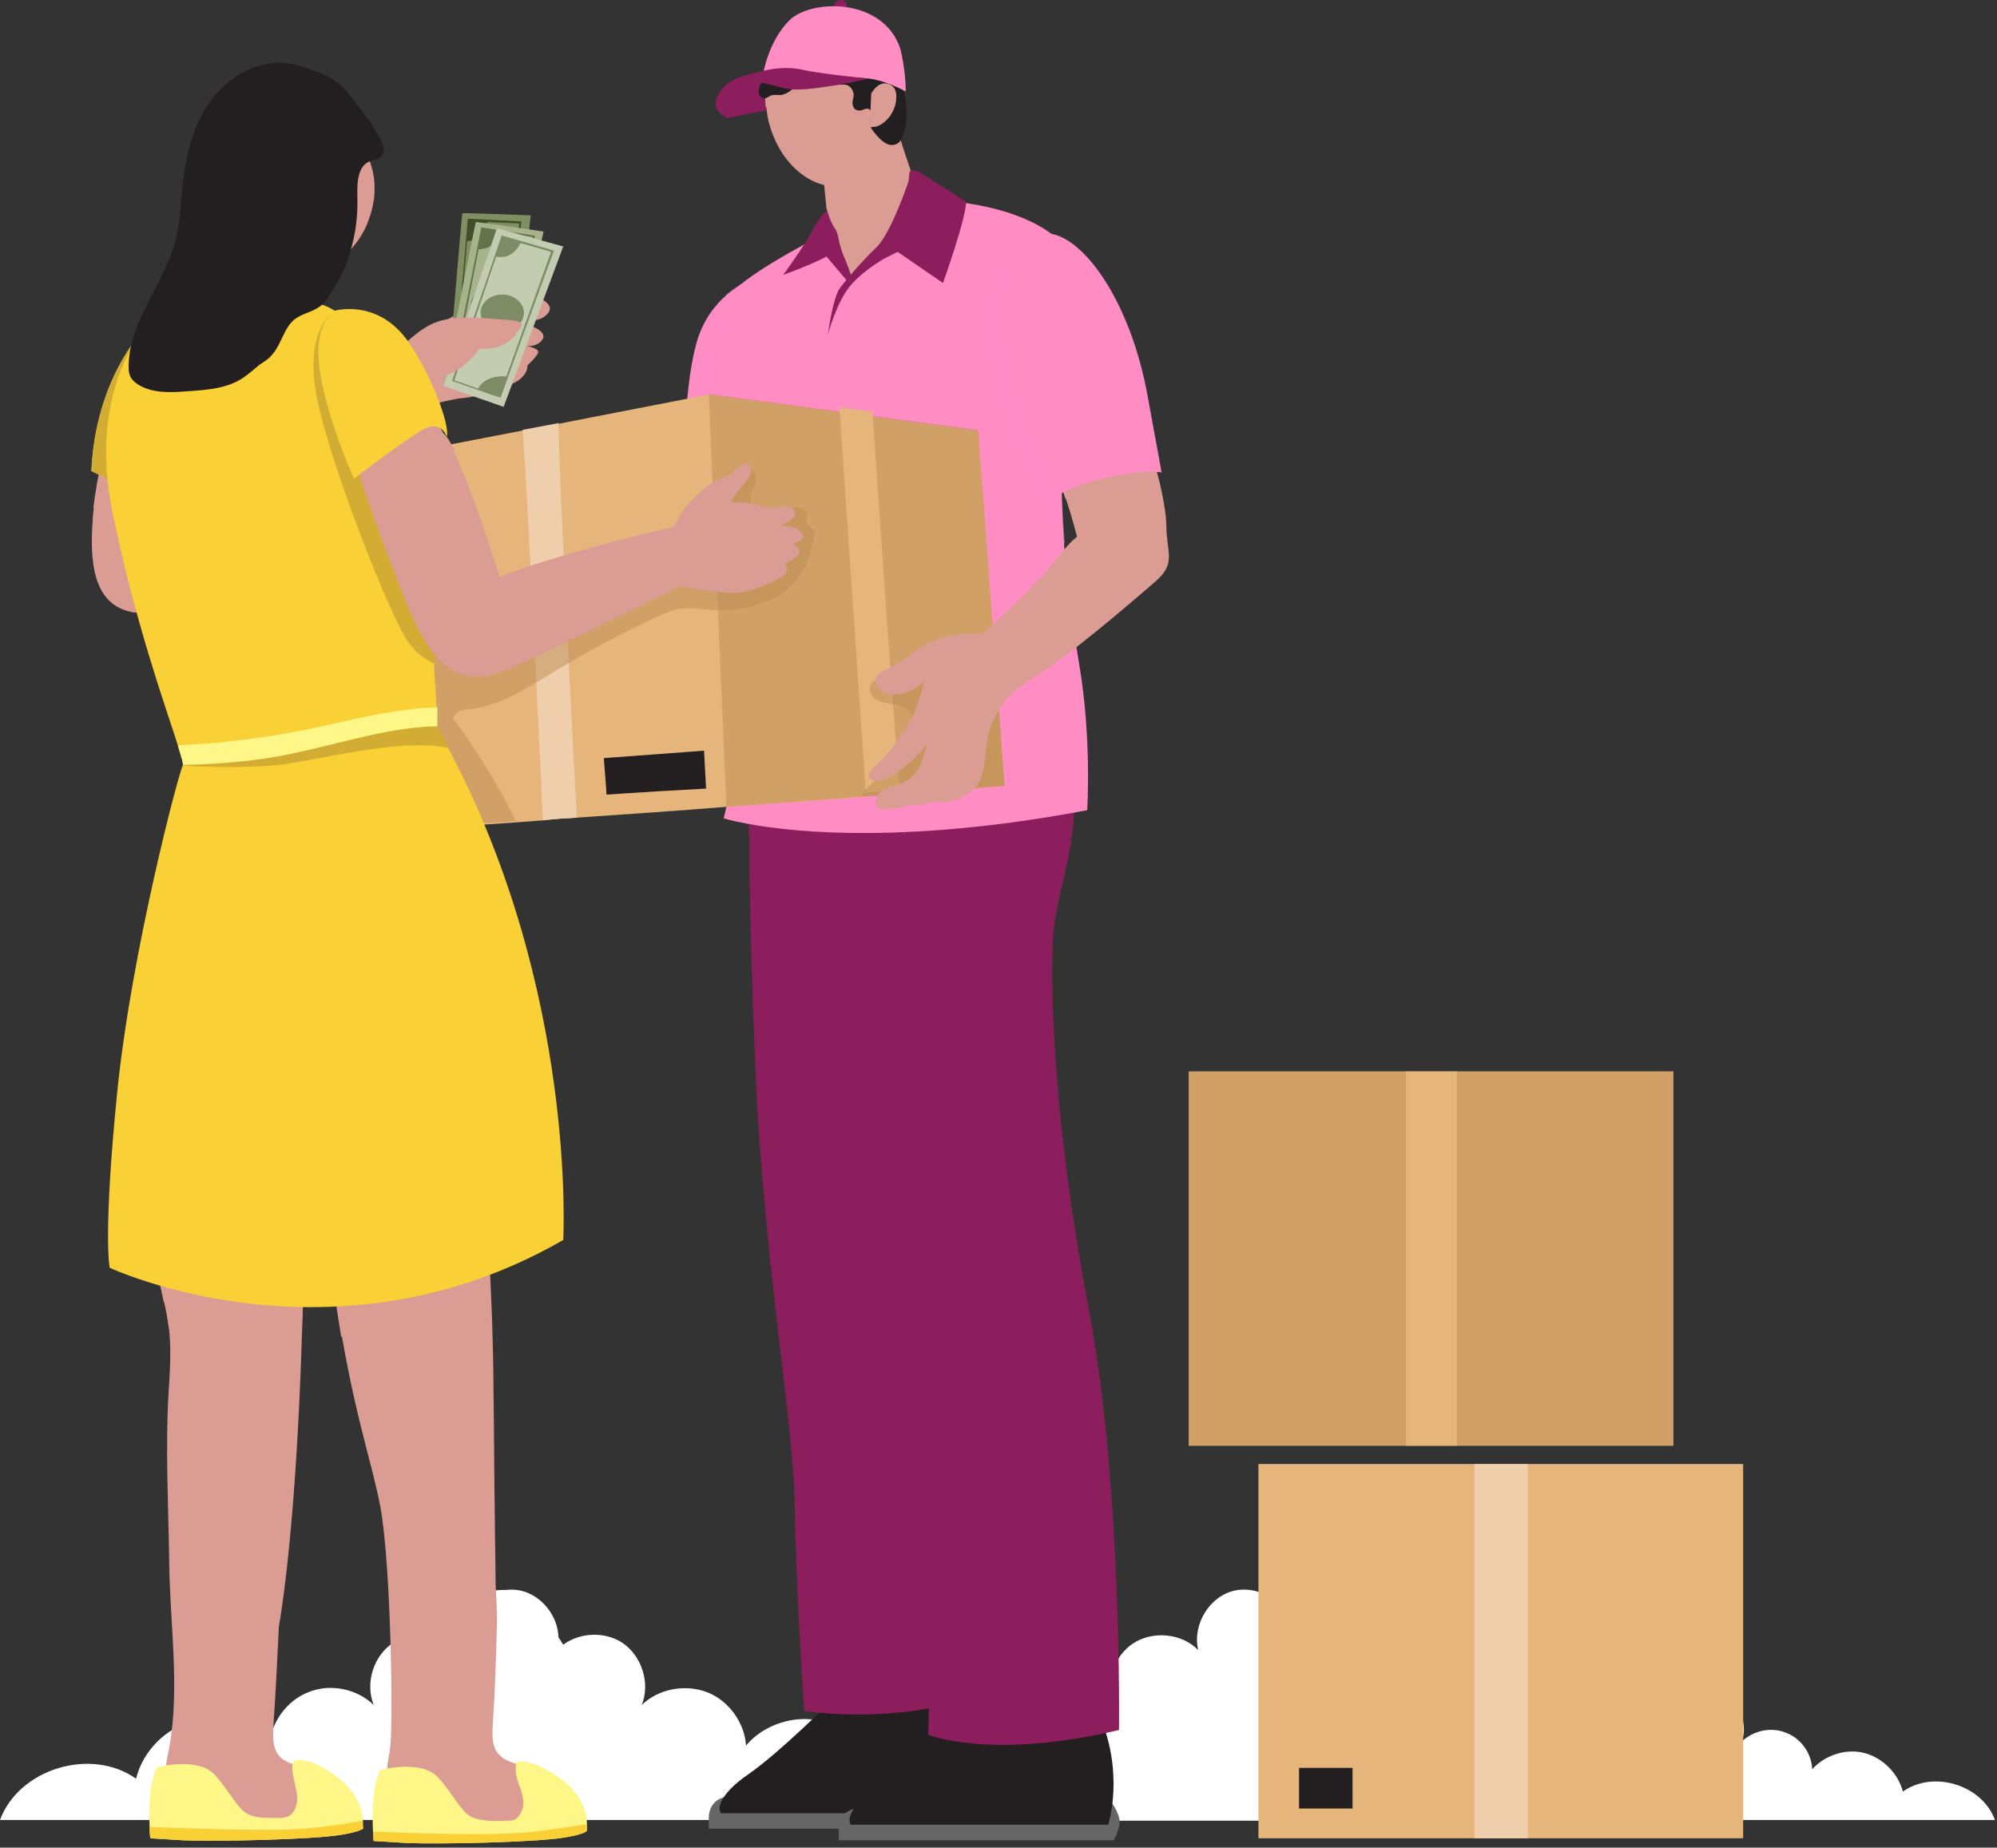 <svg width="295" height="273" viewBox="0 0 295 273" fill="none" xmlns="http://www.w3.org/2000/svg">
<rect x="0" y="0" width="295" height="273" fill="#333333" stroke="none"/>
<g clip-path="url(#clip0)">
<path d="M191.1 240.614C190.3 236.914 186.2 234.214 182.4 235.014C178.7 235.814 176.1 240.014 177 243.814C174.6 241.314 170.3 240.914 167.4 242.814C164.5 244.714 163.2 248.714 164.5 252.014C162 249.614 158.1 248.814 154.9 250.114C151.7 251.314 149.3 254.614 149.1 258.014C146.4 254.914 141.8 253.414 137.8 254.414C133.8 255.414 130.4 258.814 129.4 262.914C122.8 258.214 112.1 261.414 109.3 269.014H207.6L191.1 240.614Z" fill="white"/>
<path d="M129.9 262.814C128.9 258.714 125.6 255.414 121.5 254.314C117.5 253.314 112.9 254.714 110.2 257.914C110 254.514 107.6 251.214 104.4 250.014C101.2 248.814 97.3 249.514 94.8 251.914C96.1 248.714 94.8 244.614 91.9 242.714C89.3 241.014 85.6 241.214 83.2 243.014L82.5 241.914C82.4 238.714 80 235.714 76.9 235.014C76.3 234.914 75.6 234.814 75 234.914C74.4 234.914 73.7 234.914 73.1 235.014C70 235.714 67.7 238.814 67.5 241.914L66.8 243.014C64.3 241.214 60.7 241.014 58.1 242.714C55.2 244.614 53.9 248.614 55.2 251.914C52.7 249.514 48.8 248.714 45.6 250.014C42.4 251.214 40 254.514 39.8 257.914C37.1 254.814 32.5 253.314 28.5 254.314C24.5 255.314 21.1 258.714 20.1 262.814C13.5 258.114 2.8 261.314 0 268.914H51.7H98.3H150C147.2 261.414 136.5 258.114 129.9 262.814Z" fill="white"/>
<path d="M239.2 249.714C239.7 247.214 242.6 245.314 245.1 245.914C247.6 246.514 249.4 249.314 248.8 251.814C250.5 250.114 253.3 249.814 255.3 251.114C257.3 252.414 258.1 255.114 257.3 257.314C259 255.714 261.6 255.114 263.8 256.014C266 256.814 267.6 259.014 267.7 261.414C269.6 259.314 272.7 258.314 275.4 259.014C278.1 259.714 280.4 262.014 281.1 264.714C285.6 261.514 292.8 263.714 294.7 268.914H228L239.2 249.714Z" fill="white"/>
<path d="M110.7 65.015C110.5 65.015 107.4 65.215 104.8 65.315C102.8 65.415 101.2 65.515 101.2 65.515C101.2 65.515 101.2 56.715 102.9 50.615C103.9 47.115 105.8 44.915 107.3 43.615C108.5 42.615 109.4 42.115 109.4 42.115L112.3 43.515C112.3 43.415 110.4 65.015 110.7 65.015Z" fill="#FF8DC4"/>
<path opacity="0.5" d="M110.7 65.016C110.5 65.016 107.4 65.216 104.8 65.316C104.6 60.016 104.6 54.716 105.1 51.116C105.6 47.816 106.4 45.316 107.3 43.516C108.5 42.516 109.4 42.016 109.4 42.016L112.3 43.416C112.3 43.416 110.4 65.016 110.7 65.016Z" fill="#FF8DC4"/>
<path d="M108.3 265.516C108.3 265.516 107.2 265.216 106.1 265.916C105.2 266.416 104.7 267.516 104.7 268.516V270.216H145.3C145.3 270.216 146.5 268.316 146.1 266.816C145.7 265.416 144.9 264.516 144.9 264.516L108.3 265.516Z" fill="#666666"/>
<path d="M122.8 251.316C122.8 251.316 115.1 259.016 110.6 262.116C106.1 265.216 106 267.316 106.5 267.916H144.5C144.5 267.916 147.1 260.116 142.9 251.016L122.8 251.316Z" fill="#231F20"/>
<path d="M127.5 267.215C127.5 267.215 126.4 266.915 125.3 267.615C124.4 268.115 123.9 269.215 123.9 270.215V271.915H164.5C164.5 271.915 165.7 270.015 165.3 268.515C164.9 267.115 164.1 266.215 164.1 266.215L127.5 267.215Z" fill="#666666"/>
<path d="M142 253.015C142 253.015 134.3 260.715 129.8 263.815C125.3 266.915 125.2 269.015 125.7 269.615H163.7C163.7 269.615 166.3 261.815 162.1 252.715L142 253.015Z" fill="#231F20"/>
<path d="M141.1 208.414C145.6 232.214 142 251.114 142 251.114C140.4 251.614 138.8 252.114 137.2 252.414C135.7 252.714 134.3 252.914 132.9 253.014C125.3 253.814 118.8 252.814 118.8 252.814C118.8 252.814 117.5 233.314 117.4 222.314C117.3 211.314 112.9 186.014 111.7 160.214C111 144.914 110.7 131.914 110.7 123.914C110.7 118.314 110.7 115.114 110.7 115.114L144.5 114.814C144.5 114.814 144.1 120.514 142.9 128.514C142.3 133.014 141.4 138.114 140.3 143.414C138.9 149.814 138.1 158.514 137.9 168.214C137.6 180.714 138.6 195.014 141.1 208.414Z" fill="#8D1E5E"/>
<path opacity="0.5" d="M142 251.014C140.4 251.514 138.8 252.014 137.2 252.314C135.7 252.614 134.3 252.814 132.9 252.914C133.5 245.814 133.4 233.214 131.8 217.714C129.9 199.314 124.9 178.714 122.2 159.614C119.5 140.514 120.7 131.014 120.7 131.014L123.7 128.814L137.9 168.114C137.7 180.714 138.6 195.014 141.2 208.414C145.6 232.114 142 251.014 142 251.014Z" fill="#8D1E5E"/>
<path d="M165.3 255.615C146.3 260.115 137.1 256.315 137.1 256.315C137.1 256.315 137.2 255.015 137.2 252.415C137.2 249.115 137.3 243.815 137.1 236.115C136.8 222.215 130.7 189.615 125.5 165.715C122.3 150.915 120.5 135.315 119.6 125.615C119 119.615 118.8 115.915 118.8 115.915L144.5 114.815L158.6 114.215C159.1 120.515 158.2 125.015 157.3 129.015C156.5 132.615 155.6 135.815 155.5 139.715C155.2 147.915 155.8 166.915 160.8 193.215C165.8 219.415 165.3 255.615 165.3 255.615Z" fill="#8D1E5E"/>
<path opacity="0.5" d="M157.2 128.916C152.2 128.916 147.4 128.716 142.8 128.416C133.7 127.816 125.6 126.616 119.5 125.516C115.7 124.816 112.7 124.216 110.6 123.716C110.6 118.116 110.6 114.916 110.6 114.916L144.4 114.616L158.5 114.016C159 120.416 158.1 124.916 157.2 128.916Z" fill="#8D1E5E"/>
<path d="M160.6 119.714C124.6 126.514 106.9 120.914 106.9 120.914C110.2 109.114 106.4 76.814 106.5 66.415C106.6 56.014 105.3 46.914 107.9 43.514C110.5 40.114 123.2 33.815 123.2 33.815L134.3 29.415C134.3 29.415 148 29.015 155.4 34.614C159.9 38.014 159.5 45.914 158.5 53.715C157.8 58.715 156.9 63.715 156.8 67.415C156.7 71.615 156.9 76.014 157.2 80.615C157.6 86.115 158.4 92.014 159.4 98.014C161.3 109.014 160.6 119.714 160.6 119.714Z" fill="#FF8DC4"/>
<path d="M148.4 116.114C148.4 116.114 142.2 116.614 132.9 117.314C131.3 117.414 129.6 117.514 127.9 117.714C121.7 118.214 114.7 118.714 107.3 119.214C100 119.814 92.4 120.314 85.2 120.814C83.5 120.914 81.8 121.014 80.2 121.214C78.9 121.314 77.5 121.414 76.2 121.514C70.2 121.914 64.8 122.314 60.5 122.614C54.2 123.014 50.3 123.314 50.2 123.214C49.9 122.814 49.8 67.415 50.2 68.814L77.2 63.614L82.5 62.614L104.6 58.315L124 60.914L128.9 61.614L144.5 63.714L148.4 116.114Z" fill="#E6B57B"/>
<path d="M85.2 120.814C83.5 120.914 81.8 121.014 80.2 121.214C79.7 110.914 77.9 72.214 77.2 63.514L82.5 62.514C82.6 71.114 84.6 109.814 85.2 120.814Z" fill="#EFCEAB"/>
<path opacity="0.5" d="M120.2 79.616C119.8 81.216 119.4 82.916 118.6 84.316C117.2 86.716 114.8 88.516 112.1 89.316C109.4 90.216 106.6 90.316 103.8 90.016C102.7 89.916 101.7 89.816 100.6 89.916C99.4 90.116 98.2 90.616 97.1 91.116C91.5 93.716 86.1 96.616 80.9 99.816C77.4 101.916 73.8 104.216 69.8 104.716C68.4 104.916 67.6 104.816 66.9 106.116C70.5 110.916 73.6 116.016 76.2 121.316C70.2 121.716 64.8 122.116 60.5 122.416C59.8 118.416 58.6 114.616 56.9 110.916C56.2 109.516 55.5 108.116 55.1 106.616C54.1 102.316 56.5 97.916 59.5 94.616C60.4 93.616 61.3 92.716 62.5 92.216C64.9 91.216 67.7 92.216 70.3 92.716C73.2 93.216 76.2 92.816 78.9 91.716C83 90.016 86.2 86.716 90.3 85.116C92.2 84.416 94.3 84.116 96.2 83.316C98.6 82.316 100.4 80.716 101.9 78.616C102.3 78.116 102.8 77.716 103.2 77.216C104.2 76.116 104.6 74.716 105.6 73.516C106.7 72.216 107.9 71.016 109.2 70.016C109.7 69.616 110.4 69.116 111 69.416C111.9 69.716 111.8 71.016 111.4 71.916C111 72.816 110.5 73.816 111.1 74.616C111.4 75.116 112.1 75.216 112.6 75.316C113.9 75.516 115.2 75.516 116.5 75.216C117 75.116 117.5 74.916 118.1 75.016C118.6 75.116 119.1 75.516 119.2 76.016C119.2 76.316 119 76.716 119.1 77.016C119.2 77.716 120.1 77.916 120.3 78.616C120.4 79.016 120.3 79.316 120.2 79.616Z" fill="#BD8C53"/>
<path opacity="0.5" d="M148.4 116.115C148.4 116.115 139.6 116.815 127.3 117.715C121.3 118.215 114.4 118.715 107.3 119.215L104.7 58.215L144.5 63.515L147.1 98.715L148.4 116.115Z" fill="#BD8C53"/>
<path d="M132.9 116.715C131.3 116.815 129.6 116.915 127.9 117.115L124 60.215L128.9 60.815C129.5 70.415 131.8 103.215 132.9 116.715Z" fill="#E6B57B"/>
<path opacity="0.5" d="M148.4 116.114C148.4 116.114 139.6 116.814 127.3 117.714C127.3 117.614 127.4 117.514 127.4 117.514C127.9 116.314 129 115.614 129.9 114.714C132.1 112.714 133.8 110.114 134.6 107.314C134.8 106.814 134.9 106.214 134.7 105.714C134.4 104.814 133.4 104.314 132.4 104.114C131.4 103.914 130.4 103.914 129.5 103.414C128.6 102.914 128.1 101.614 128.8 100.914C129.1 100.614 129.4 100.514 129.8 100.414C131.8 99.714 133.7 98.814 135.5 97.714C137.4 96.514 139.3 94.014 141.8 94.414C143.8 94.714 146.2 96.814 147 98.614C147 98.714 147 98.714 147.1 98.814L148.4 116.114Z" fill="#BD8C53"/>
<path d="M133.5 123.216C133.5 123.216 133.5 123.216 133.4 123.116C133.5 123.016 133.6 123.116 133.5 123.216Z" fill="#E6B57B"/>
<path d="M104 110.914C101.3 111.114 90.8 111.914 89.2 112.014C89.3 113.614 89.5 115.614 89.6 117.414C92.1 117.214 102.2 116.614 104.3 116.514L104 110.914Z" fill="#231F20"/>
<path opacity="0.5" d="M157.3 80.415C154.8 75.715 147.7 61.915 146.4 51.815C144.8 39.515 151.9 35.215 151.9 35.215C151.9 35.215 152.6 37.115 152.8 37.115L158.5 53.515C157.8 58.515 156.9 63.515 156.8 67.215C156.8 71.515 156.9 75.915 157.3 80.415Z" fill="#FF8DC4"/>
<path d="M135.5 27.715L131.5 35.715L125.5 41.815L124.1 38.114L122.2 33.815V31.114L122.1 30.915L121.3 22.915L132.2 18.314L133.2 21.215L134.5 25.114L135.5 27.715Z" fill="#DB9C94"/>
<path d="M133.2 21.214C132.2 24.514 129.5 29.614 122.2 30.914L121.4 22.914L132.3 18.414L133.2 21.214Z" fill="#DB9C94"/>
<path d="M125.9 41.315C125.7 40.615 125.4 39.615 124.8 38.215C123.7 35.815 124 34.615 123.3 33.715C122.6 32.715 122.2 31.115 122.2 31.115C122.2 31.115 121.2 31.715 120.2 33.715C119.2 35.815 115.7 40.615 115.7 40.615C115.7 40.615 119.6 39.215 122.1 37.915L125.4 41.815C125.6 41.615 125.7 41.515 125.9 41.315Z" fill="#8D1E5E"/>
<path d="M134.2 26.814C134.2 26.814 131.7 34.314 129.5 36.514C127.3 38.614 125.2 41.114 124.1 42.514C123 44.014 122.3 49.414 122.3 49.414C122.3 49.414 123.6 44.514 125.7 42.114C127.8 39.714 130.8 38.114 130.8 38.114L132.6 37.214L139.3 41.814C139.3 41.814 142.8 32.014 142.7 29.814C142.7 29.814 137.4 26.414 136.1 25.614C134.7 24.814 134.7 25.414 134.5 25.314C134.3 25.014 134.3 26.414 134.2 26.814Z" fill="#8D1E5E"/>
<path d="M170.8 85.814C167.8 88.414 160.4 94.814 155.5 98.214C150.6 101.514 150.3 101.814 150.3 101.814C150.3 101.814 148.3 103.114 146.7 106.514C145 109.914 146.2 114.714 143.7 116.714C141.2 118.714 139.3 118.514 138.2 118.514C138.2 118.514 135.9 119.114 134.6 118.914C134.6 118.914 130.8 120.014 129.8 119.414C128.8 118.814 129.6 116.514 131.6 116.214C133.6 115.914 135 114.714 135.6 113.714C136.2 112.714 136.9 110.214 136.9 110.014C136.8 110.114 135.6 111.714 133.6 113.314C131.6 115.014 129.5 115.814 128.6 115.114C127.7 114.314 129.5 113.014 130.6 111.914C131.6 110.914 134.3 107.114 135 105.414C135.7 103.814 136.5 100.814 136.5 100.714C136.4 100.814 134.6 102.514 132.2 102.614C129.7 102.714 128.7 100.514 129.8 99.614C130.9 98.814 132.3 98.414 134 97.114C135.7 95.714 137.7 94.514 139.9 94.014C142.1 93.514 145.2 93.614 145.2 93.614C145.2 93.614 152.5 87.114 155.3 83.514C158.1 79.914 159.1 79.314 159.1 79.314C159.1 79.314 158.5 76.914 157.6 74.114C157.2 72.914 156.8 71.614 156.3 70.414C154.7 66.414 169.5 66.414 169.5 66.414L170.5 68.414C170.5 68.414 171.2 70.514 171.7 73.114C172 74.614 172.3 76.314 172.3 77.914C172.4 81.814 173.7 83.214 170.8 85.814Z" fill="#DB9C94"/>
<path d="M171.5 72.716C166.2 71.816 160.2 73.016 157.4 73.716C157 72.516 156.6 71.216 156.1 70.016C154.5 66.016 169.3 66.016 169.3 66.016L170.3 68.016C170.4 68.016 171 70.016 171.5 72.716Z" fill="#DB9C94"/>
<path d="M155.7 73.417C155.7 73.417 150 62.017 148.2 53.017C146.5 44.017 148.7 35.217 154 34.517C159.3 33.817 167 43.917 169.6 58.917L171.6 69.817C171.6 69.717 164.3 69.017 155.7 73.417Z" fill="#FF8DC4"/>
<path d="M113.8 11.816C113.6 11.716 109.1 10.016 106.3 13.716C106.3 13.716 104.4 16.116 107.5 17.416L119.2 15.116C119.1 15.116 116.3 12.816 113.8 11.816Z" fill="#8D1E5E"/>
<path d="M124.4 27.515C119.7 28.015 115.3 24.115 113.7 18.515C113.4 17.615 113.3 16.715 113.2 15.715C113.1 14.515 113.1 13.315 113.2 12.215C113.4 10.515 113.9 8.915 114.6 7.415C114.6 7.415 114.6 7.315 114.7 7.315C114.9 6.915 115.2 6.515 115.5 6.115C117.1 3.815 119.3 2.315 121.9 2.115C124.3 1.915 126.7 2.815 128.7 4.515L128.8 4.615C131.1 6.715 132.8 10.015 133.1 13.815C133.8 20.815 129.9 27.015 124.4 27.515Z" fill="#DB9C94"/>
<path d="M130.8 9.915C130.4 9.915 124.3 12.915 118.6 14.615C116 15.415 114.2 15.715 113.1 15.815C113 14.615 113 13.415 113.1 12.315C113.3 10.615 113.8 9.015 114.5 7.515C116.6 7.015 118.5 6.615 118.6 6.615C118.8 6.615 130.3 9.815 130.8 9.915Z" fill="#DB9C94"/>
<path d="M121.3 11.216C121.3 11.316 121.3 11.516 121.4 11.616C121.6 12.016 122 12.316 122.4 12.416C123.2 12.716 124 12.416 124.8 12.516C125.5 12.516 126.1 13.316 126.1 14.016C126.1 14.516 125.8 15.116 126 15.616C126.1 16.116 126.6 16.416 127.1 16.316C127.4 16.316 127.6 16.116 127.8 16.116C128 16.016 128.3 16.016 128.5 16.216C128.7 16.416 128.7 16.716 128.7 16.916C128.7 17.216 128.7 17.216 128.6 17.516C128.5 18.016 128.5 18.716 128.8 19.116C129.6 20.216 131.2 22.216 132.7 21.116C133.3 20.716 133.5 19.516 133.7 18.916C134.2 16.816 134 14.516 133.1 12.616C132.2 10.716 129.9 10.116 127.9 10.016C126.7 9.916 125.5 10.016 124.4 10.216C123.7 10.316 121.7 10.316 121.4 10.916C121.3 11.016 121.3 11.116 121.3 11.216Z" fill="#231F20"/>
<path d="M112.8 11.415C112.7 11.816 112.4 12.216 112.3 12.616C112.1 13.015 112 13.415 112.1 13.816C112.2 14.216 112.6 14.616 113 14.515C113.3 14.515 113.6 14.216 113.9 14.116C114.4 13.915 115 14.116 115.5 14.015C116 13.915 116.5 13.616 116.9 13.316C117.5 12.915 118 12.515 118.6 12.116C118.8 12.015 119 11.716 118.9 11.515C118.9 11.415 118.8 11.415 118.7 11.316C118.4 11.116 118 10.915 117.6 10.816C117.2 10.816 116.7 10.915 116.3 10.816C116.1 10.816 115.8 10.616 115.6 10.515C114.6 10.316 113.5 10.816 112.8 11.415Z" fill="#231F20"/>
<path d="M125.1 0.915C125.1 1.415 124.7 1.915 124.2 1.915C123.7 1.915 123.2 1.515 123.2 1.015C123.2 0.515 123.6 0.015 124.1 0.015C124.6 -0.085 125.1 0.315 125.1 0.915Z" fill="#8D1E5E"/>
<path d="M112.7 11.115C112.7 11.115 113.4 6.215 116.6 3.015C119.8 -0.185 130.5 -0.385 133 7.215C133 7.215 133.8 10.315 133.8 13.515C133.8 13.515 130.9 11.915 128.4 11.615C125.9 11.315 119.7 11.115 119.7 11.115H112.7Z" fill="#FF8DC4"/>
<path d="M128.3 11.616C128.1 11.716 120.2 13.415 117.2 13.216C114.2 13.015 110.9 11.015 108.1 12.415C108.1 12.415 107.1 12.915 106.2 13.816C106.2 13.816 107 12.015 109.9 11.216C112.7 10.415 113.5 10.316 113.5 10.316C113.5 10.316 116 9.715 118.6 10.316C121.2 10.915 128.3 11.616 128.3 11.616Z" fill="#8D1E5E"/>
<path d="M130.7 13.814L131.2 12.414C131.2 12.414 132.5 12.614 132.4 14.414C132.4 16.214 131.1 18.214 129.4 18.714L128.4 18.814V18.414L130.7 13.814Z" fill="#DB9C94"/>
<path d="M128.5 18.515C128.9 18.515 129.3 18.415 129.7 18.314C131.8 17.415 133.1 13.714 131.6 12.614C131.3 12.415 131 12.315 130.7 12.315C129.5 12.315 128.7 13.815 128.7 13.815L128.5 18.515Z" fill="#DB9C94"/>
<path d="M60.3 61.515C58.6 70.515 36.3 86.015 25.7 89.715C24.4 90.215 23.2 90.515 22.3 90.515C21.2 90.615 20.2 90.515 19.4 90.415C13.9 89.315 13.2 83.315 13.7 76.815C13.7 76.215 13.8 75.515 13.9 74.815C14.2 72.515 14.6 70.115 15.1 68.015C16.1 63.415 17.3 59.815 17.3 59.815L31.3 60.715L28.9 72.215C35.7 66.815 52.1 56.215 52.1 56.215L60.3 61.515Z" fill="#DB9C94"/>
<path d="M25.7 89.714C24.4 90.214 23.2 90.514 22.3 90.514C21.2 90.614 20.2 90.514 19.4 90.414C16.6 86.114 14.8 79.514 13.8 74.914C14.1 72.614 14.5 70.214 15 68.114C16.7 66.914 18.9 65.414 19.2 65.414C19.5 65.414 25 81.514 25.7 89.714Z" fill="#DB9C94"/>
<path d="M27.8 55.216L21 49.016C21 49.016 14.1 56.116 13.5 69.616L19.2 72.216L27.8 55.216Z" fill="#FAD037"/>
<path d="M27.8 55.216L21 49.016C21 49.016 14.1 56.116 13.5 69.616L19.2 72.216L27.8 55.216Z" fill="#D3AD33"/>
<path d="M51.4 267.717C50.8 268.817 49.7 269.517 48.5 270.017C47.3 270.417 46.1 270.617 44.8 270.717C41 271.017 37.1 271.217 33.3 270.917C31.7 270.817 30.2 270.517 28.7 269.917C27.3 269.317 25.9 268.217 25.3 266.817C24.6 265.217 24.4 262.817 24.5 261.117C24.6 260.117 24.8 259.117 25 258.217C26.6 249.517 25.1 239.817 25 231.117C24.9 222.717 24.4 214.217 24.9 205.817C25.1 202.717 25.3 199.717 25 196.617C24.8 195.317 24.6 193.917 24.3 192.617C24.1 191.717 23.9 190.717 23.7 189.817C22.1 182.317 21.6 174.917 22.6 167.417C22.7 167.017 22.7 166.517 22.8 166.117C23.4 162.117 24.3 158.017 26 154.317C27.1 152.117 28.5 150.017 30.6 148.717C32.3 147.717 34.4 147.317 36.3 147.817C36.8 147.917 37.2 148.117 37.6 148.417C38.2 148.817 38.7 149.317 39 149.917C39.3 150.517 39.6 151.217 39.8 152.017C39.8 152.017 42.3 155.517 43.8 165.817C44.5 170.717 45 177.117 44.9 185.317C44.8 189.417 44.8 193.417 44.6 197.217C44 217.017 42.6 232.117 41.2 240.317C41 244.617 40.7 250.517 40.4 254.817C40.3 256.517 40.2 258.417 41.4 259.617C42.1 260.317 43.1 260.617 44.1 260.917C46.3 261.717 48.5 262.817 50.4 264.317C51.1 264.817 51.8 265.517 51.9 266.317C51.8 266.617 51.6 267.217 51.4 267.717Z" fill="#DB9C94"/>
<path d="M84 267.716C83.4 268.816 82.3 269.616 81.2 270.016C80 270.416 78.8 270.616 77.6 270.716C73.8 271.116 69.9 271.416 66.1 271.116C64.5 271.016 62.9 270.816 61.5 270.216C60 269.616 58.7 268.616 58.1 267.116C57.4 265.516 57.1 263.116 57.2 261.416C57.2 260.416 57.5 259.416 57.6 258.516C58.1 255.616 57.8 231.516 56.2 222.716C55 216.316 52.8 210.516 50.5 197.416C49.7 192.616 48.9 186.816 48.1 179.616C47.5 174.116 47.2 169.416 47 165.316C46.3 149.416 48.3 143.316 48.3 143.316L69.5 139.516C69.3 139.816 70.2 150.016 71 163.416C71.6 173.216 72.3 184.616 72.7 195.216C72.8 198.716 72.9 202.216 72.9 205.416C73 211.816 73 218.216 73.1 224.716C73.1 227.416 73.2 230.116 73.2 232.816C73.2 235.316 73.5 237.816 73.4 240.216C73.3 244.516 73.1 250.416 72.8 254.716C72.7 256.416 72.6 258.316 73.9 259.416C74.6 260.116 75.6 260.416 76.6 260.716C78.9 261.416 81 262.516 82.9 263.916C83.6 264.416 84.3 265.016 84.5 265.916C84.4 266.716 84.2 267.216 84 267.716Z" fill="#DB9C94"/>
<path d="M44.8 185.115C44.7 189.215 44.7 193.215 44.5 197.015C36.4 196.115 29.3 194.115 24.2 192.415C24 191.515 23.8 190.515 23.6 189.615C22 182.115 21.5 174.715 22.5 167.215C28.6 166.815 36 166.215 43.7 165.615C44.5 170.515 44.9 176.915 44.8 185.115Z" fill="#DB9C94"/>
<path d="M72.5 195.415C64.8 197.315 57.3 197.815 50.4 197.515C49.6 192.715 48.8 186.915 48 179.715C47.4 174.215 47.1 169.515 46.9 165.415C55.1 164.815 63.6 164.115 70.9 163.615C71.5 173.315 72.2 184.815 72.5 195.415Z" fill="#DB9C94"/>
<path d="M50.3 271.117C46 271.817 32 272.117 27.1 271.917L22.2 271.617C22.2 271.617 22.1 270.917 22.1 269.917C22 267.617 22 263.517 23.2 261.117C23.2 261.117 29.2 259.517 31.7 262.217C34.2 264.917 35.2 267.817 37.3 268.317C38.4 268.617 39.5 268.617 40.7 268.617C41.8 268.617 42.8 268.617 43.4 267.617C44 266.617 44 265.417 43.7 264.217C43.5 263.117 43.1 261.917 43.2 260.817C43.2 260.617 43.3 260.417 43.4 260.317C43.7 259.917 44.3 260.017 44.8 260.117C45.2 260.217 45.5 260.217 45.9 260.317C47 260.717 48.2 261.417 49.2 262.117C50 262.717 50.8 263.317 51.5 264.117C52.7 265.517 53.6 267.217 53.6 269.117C53.6 269.417 53.6 269.717 53.6 270.017C53.6 269.817 54.6 270.417 50.3 271.117Z" fill="#FFF688"/>
<path d="M83.3 271.514C79 272.214 65 272.514 60.1 272.314L55.2 272.014C55.2 272.014 55.1 271.414 55.1 270.614C55 268.314 54.9 264.014 56.2 261.514C56.2 261.514 62.2 259.914 64.7 262.614C67.2 265.314 68.2 268.214 70.3 268.714C71.8 269.114 73.3 269.114 74.8 269.014C75.4 269.014 76.1 269.014 76.5 268.514C77 267.914 77.3 267.214 77.3 266.414C77.3 265.414 77 264.514 76.6 263.514C76.3 262.614 76.1 261.914 76.2 260.914C76.2 260.714 76.2 260.414 76.4 260.314C77.6 260.214 78.8 260.514 79.8 261.014C80.7 261.514 81.7 262.014 82.6 262.614C84.4 263.914 85.9 265.714 86.5 267.814C86.6 268.314 86.7 268.814 86.7 269.414C86.7 269.714 86.7 270.014 86.7 270.214C86.6 270.214 87.6 270.814 83.3 271.514Z" fill="#FFF688"/>
<path d="M58.9 59.714L61.7 60.314C61.7 60.314 66.7 58.914 68.4 58.814C70.1 58.714 75.3 57.214 76.7 56.114C78.1 55.014 77.9 54.014 77.9 54.014C77.9 54.014 79.5 52.514 79.5 52.014C79.5 51.414 77.8 51.114 77.8 51.114C77.8 51.114 79.3 51.314 80.1 50.214C80.9 49.114 78.8 48.314 78.8 48.314L78.2 47.314C78.2 47.314 79.9 47.614 81 46.214C82.1 44.714 78.9 43.514 77.5 43.514C76.1 43.514 70.6 44.514 66.1 47.214C61.5 49.914 57 57.114 57 57.114L58.9 59.714Z" fill="#DB9C94"/>
<path d="M66.2 56.016C66.2 56.016 68.2 31.616 68.3 31.516C68.3 31.416 78.4 31.816 78.4 31.816L75.6 56.916L66.2 56.016Z" fill="#808F61"/>
<path d="M69.2 32.315H69.1L67.2 54.914V55.014H67.3C73.5 55.614 74.5 55.715 74.6 55.614V55.514C74.6 55.215 76.2 40.514 77 32.815V32.715L69.2 32.315ZM74.7 52.414C71.8 52.914 71.2 54.614 71.1 55.215C69.9 55.114 68.5 55.014 67.4 54.815L69 35.614C69.5 35.614 71.4 35.414 72 32.815L76.7 33.014C75.6 43.815 75 49.414 74.7 52.414Z" fill="#414E2A"/>
<path d="M71.3 40.815C69.6 41.215 68.5 42.715 68.9 44.215C69.3 45.615 70.9 46.515 72.7 46.115C74.4 45.715 75.5 44.215 75.1 42.715C74.7 41.215 73 40.415 71.3 40.815Z" fill="#414E2A"/>
<path d="M65.5 56.915C65.5 56.915 70.2 32.815 70.3 32.815C70.3 32.715 80.3 34.215 80.3 34.215L74.7 58.815L65.5 56.915Z" fill="#A6B38B"/>
<path d="M71.2 33.615H71.1L66.7 55.815V55.915H66.8C72.9 57.215 73.8 57.415 74 57.315H74.1V57.215C74.1 56.915 77.3 42.515 79 34.915V34.815L71.2 33.615ZM74.5 54.215C71.6 54.415 70.8 56.015 70.6 56.515C69.4 56.315 68.1 56.015 67 55.715L70.7 36.815C71.2 36.815 73.1 36.815 74 34.315L78.7 35.015C76.3 45.815 75.1 51.315 74.5 54.215Z" fill="#637248"/>
<path d="M72.4 42.316C70.7 42.516 69.4 43.916 69.6 45.416C69.8 46.916 71.4 47.916 73.1 47.716C74.8 47.516 76.1 46.116 75.9 44.616C75.7 43.116 74.1 42.116 72.4 42.316Z" fill="#637248"/>
<path d="M65.5 57.015C65.5 57.015 73.4 33.815 73.4 33.715L83.2 36.415L74.4 60.115L65.5 57.015Z" fill="#C3CCB0"/>
<path d="M74.2 34.815H74.1L66.8 56.214V56.315H66.9C72.8 58.414 73.7 58.714 73.9 58.714H74V58.614C74.1 58.315 79.1 44.414 81.8 37.114V37.014L74.2 34.815ZM74.8 55.614C71.9 55.414 70.9 56.914 70.6 57.414C69.4 57.014 68.2 56.514 67.1 56.214L73.3 37.914C73.8 38.014 75.7 38.314 76.9 35.914L81.4 37.214C77.7 47.514 75.8 52.815 74.8 55.614Z" fill="#7D8C64"/>
<path d="M74.2 43.514C72.4 43.514 71 44.714 71 46.214C71 47.714 72.4 48.914 74.2 48.914C76 48.914 77.4 47.714 77.4 46.214C77.4 44.814 76 43.514 74.2 43.514Z" fill="#7D8C64"/>
<path d="M60.6 55.315C60.6 55.315 64.9 56.415 67.5 54.715C70 53.015 70.8 51.515 70.8 51.515C70.8 51.515 74.3 52.015 76.3 49.315L68.8 49.115L60.6 55.315Z" fill="#DB9C94"/>
<path d="M36.9 65.914C36.9 65.914 47.1 60.414 52.8 56.514C58.5 52.614 60.5 49.414 63.9 47.814C67.3 46.314 71.9 47.114 74.4 47.214C76.9 47.414 77.9 47.614 76.3 49.114C74.6 50.614 73.1 50.314 70 50.214C70 50.214 68.7 52.814 66.4 54.314C64.1 55.814 60.4 56.014 60.4 56.014L61.8 60.214L44.7 75.314L36.9 65.914Z" fill="#DB9C94"/>
<path d="M38.7 26.915C37 32.515 39.2 38.215 43.6 39.515C47.4 40.715 51.6 38.315 53.8 34.015C54.2 33.315 54.4 32.615 54.7 31.815C55 30.815 55.2 29.915 55.3 28.915C55.4 27.415 55.3 26.015 54.9 24.715C54.8 24.315 54.7 23.915 54.5 23.615C53.6 21.515 52 19.915 49.9 19.315C47.9 18.715 45.9 19.115 44 20.115L43.9 20.215C41.5 21.415 39.6 23.815 38.7 26.915Z" fill="#DB9C94"/>
<path d="M83.2 183.216C49.2 202.816 16.2 187.316 16.2 187.316C16.2 187.316 15.2 182.516 17.3 161.516C19.4 140.516 26.5 113.816 27 113.116C27.1 113.016 27 112.516 26.7 111.616C26.6 111.216 26.4 110.816 26.3 110.216C24.6 104.816 20 92.216 16.6 75.616C13 58.016 21.1 48.916 21.1 48.916C21.1 48.916 43.7 40.416 50.2 46.516C55.4 51.316 57.7 58.216 59.9 69.016C60.5 71.816 61 74.816 61.6 78.216C63 85.916 63.7 92.916 64.1 98.116C64.3 100.916 64.4 103.116 64.5 104.716C64.5 105.016 64.5 105.216 64.5 105.516C64.5 106.716 64.5 107.416 64.5 107.416C65.1 108.416 65.7 109.516 66.2 110.516C85.3 146.416 83.2 183.216 83.2 183.216Z" fill="#FAD037"/>
<path d="M64.2 98.115C62.7 97.415 61.2 96.315 60 94.415C56.9 89.315 48.6 68.015 46.8 58.715C45 49.415 48.7 46.615 48.7 46.615L50.9 48.515C50.9 48.515 55.7 59.415 59.9 69.015C60.5 71.815 61 74.815 61.6 78.215C63.1 85.915 63.8 92.915 64.2 98.115Z" fill="#D3AD33"/>
<path d="M118.6 79.416C118.4 79.916 117.7 80.116 117.2 80.416C117.7 80.716 118.2 81.016 118.1 81.516C118.1 81.916 117.7 82.216 117.3 82.516C116.8 82.816 116.4 83.216 115.9 83.216C115.9 83.216 116.7 84.116 115.9 84.916C115.1 85.716 110.4 87.816 108 87.616C105.5 87.516 100.5 86.616 100.5 86.616C100.5 86.616 82 95.816 77 98.016C72 100.216 66 103.316 60.5 90.216C57.2 82.316 54.8 75.216 53.3 70.916C52.4 68.016 51.9 66.416 51.9 66.416C51.9 66.416 58.6 58.616 61.1 59.516C63.6 60.416 65.4 64.016 65.4 64.016C65.9 64.516 66.5 65.516 67.1 66.916C70 72.916 73.8 85.216 73.8 85.216C83.3 81.516 99.3 77.916 99.3 77.916C99.9 77.416 100.2 76.616 100.5 76.016C101.2 74.916 102.1 73.916 103.1 73.016C104 72.216 104.9 71.416 106 70.916C106.7 70.616 107.4 70.416 108 70.016C108.7 69.616 109.1 68.916 109.8 68.616C110 68.516 110.2 68.516 110.4 68.516C110.7 68.616 111 68.916 111 69.216C111 69.516 110.9 69.916 110.8 70.216C110.1 71.616 108.6 72.716 108 74.216C108.4 74.216 108.7 74.216 109.1 74.216C109.5 74.216 110 74.216 110.4 74.316C110.7 74.316 111 74.416 111.4 74.516C112.2 74.716 113.2 75.116 114.1 75.016C115 74.916 115.9 74.616 116.7 74.916C116.8 74.916 116.9 75.016 117.1 75.116C117.4 75.416 117.5 75.816 117.4 76.216C117.2 76.616 116.8 76.916 116.4 77.116C116 77.316 115.6 77.516 115.3 77.716C116 77.616 116.8 77.716 117.5 78.016C117.8 78.116 118.1 78.316 118.2 78.616C118.6 78.716 118.7 79.116 118.6 79.416Z" fill="#DB9C94"/>
<path d="M67.3 66.816C62.2 65.516 55.7 69.516 53.4 70.916C52.5 68.016 52 66.416 52 66.416C52 66.416 58.7 58.616 61.2 59.516C63.7 60.416 65.5 64.016 65.5 64.016C66 64.416 66.6 65.416 67.3 66.816Z" fill="#DB9C94"/>
<path d="M49.4 45.916C49.4 45.916 55.9 44.016 60.4 50.616C63.8 55.516 66.5 62.916 66 64.516C66 64.516 65.2 62.016 62.6 63.416C60 64.816 52.3 70.716 52.3 70.716C52.3 70.716 49.2 64.116 47.6 56.816C46.1 49.516 47.9 47.216 49.4 45.916Z" fill="#FAD037"/>
<path d="M66.3 110.516C58.4 108.916 46 112.716 40.1 113.116C33.5 113.616 27 113.116 27 113.116C27.1 113.016 27 112.516 26.7 111.616C27.1 111.516 27.6 111.416 28.2 111.416C32.9 111.116 42.5 110.216 54.3 107.416C59.3 106.216 62.6 105.716 64.6 105.516C64.6 106.716 64.6 107.416 64.6 107.416C65.2 108.416 65.8 109.416 66.3 110.516Z" fill="#D3AD33"/>
<path d="M64.6 107.316C57.7 107.416 51.2 109.616 43.3 111.316C35.4 113.016 27 113.016 27 113.016C27.1 112.816 26.8 111.816 26.3 110.116C32.3 109.816 39.6 109.216 50.2 106.716C58.4 104.816 62.7 104.516 64.6 104.516C64.6 106.416 64.6 107.316 64.6 107.316Z" fill="#FFF688"/>
<path d="M56.7 22.215C56.6 23.215 55.9 23.515 55 23.715C52.4 24.316 52.8 28.015 52.8 30.015C52.8 34.816 51.4 39.715 48.6 43.715C48.2 44.316 47.8 44.916 47.2 45.316C46.1 46.115 44.7 46.316 43.6 47.115C41.9 48.416 41.6 50.916 40.1 52.516C39.6 53.115 38.9 53.516 38.3 53.916C37.6 54.516 36.9 55.115 36.2 55.615C33.8 57.416 30.6 57.615 27.6 57.816C25.1 58.016 22.5 58.115 20.4 56.816C19.9 56.516 19.4 56.016 19.2 55.516C19 55.016 19 54.516 19 54.016C19.1 47.316 24.4 41.715 26 35.215C26.7 32.516 26.7 29.816 27 27.116C27.5 22.715 28.6 18.215 31.3 14.616C34 11.116 38.5 8.615 42.9 9.415C44.1 9.615 45.3 10.015 46.5 10.515C47.7 10.915 48.8 11.415 49.8 12.116C50.7 12.816 51.4 13.716 52.1 14.616C53.5 16.416 54.9 18.215 56 20.215C56.3 20.715 56.7 21.416 56.7 22.215Z" fill="#231F20"/>
<path d="M50.3 271.116C46 271.816 32 272.116 27.1 271.916L22.2 271.616C22.2 271.616 22.1 270.916 22.1 269.916C25.6 270.116 38.3 270.516 43 270.316C47.4 270.116 52 269.316 53.6 269.016C53.6 269.316 53.6 269.616 53.6 269.916C53.6 269.816 54.6 270.416 50.3 271.116Z" fill="#FAD037"/>
<path d="M83.3 271.516C79 272.216 65 272.516 60.1 272.316L55.2 272.016C55.2 272.016 55.1 271.416 55.1 270.616C57.8 270.716 72.2 271.416 79.1 270.616C83 270.116 85.4 269.716 86.7 269.516C86.7 269.816 86.7 270.116 86.7 270.316C86.6 270.216 87.6 270.816 83.3 271.516Z" fill="#FAD037"/>
<path d="M247.2 158.314H175.6V213.614H247.2V158.314Z" fill="#E6B57B"/>
<path opacity="0.5" d="M247.2 158.314H175.6V213.614H247.2V158.314Z" fill="#BD8C53"/>
<path d="M215.2 158.314H207.7V213.614H215.2V158.314Z" fill="#E6B57B"/>
<path d="M257.5 216.314H185.9V271.614H257.5V216.314Z" fill="#E6B57B"/>
<path d="M225.7 216.314H217.8V271.614H225.7V216.314Z" fill="#EFCEAB"/>
<path d="M199.8 261.217H191.9V267.217H199.8V261.217Z" fill="#231F20"/>
</g>
<defs>
<clipPath id="clip0">
<rect width="295" height="273" fill="white"/>
</clipPath>
</defs>
</svg>
